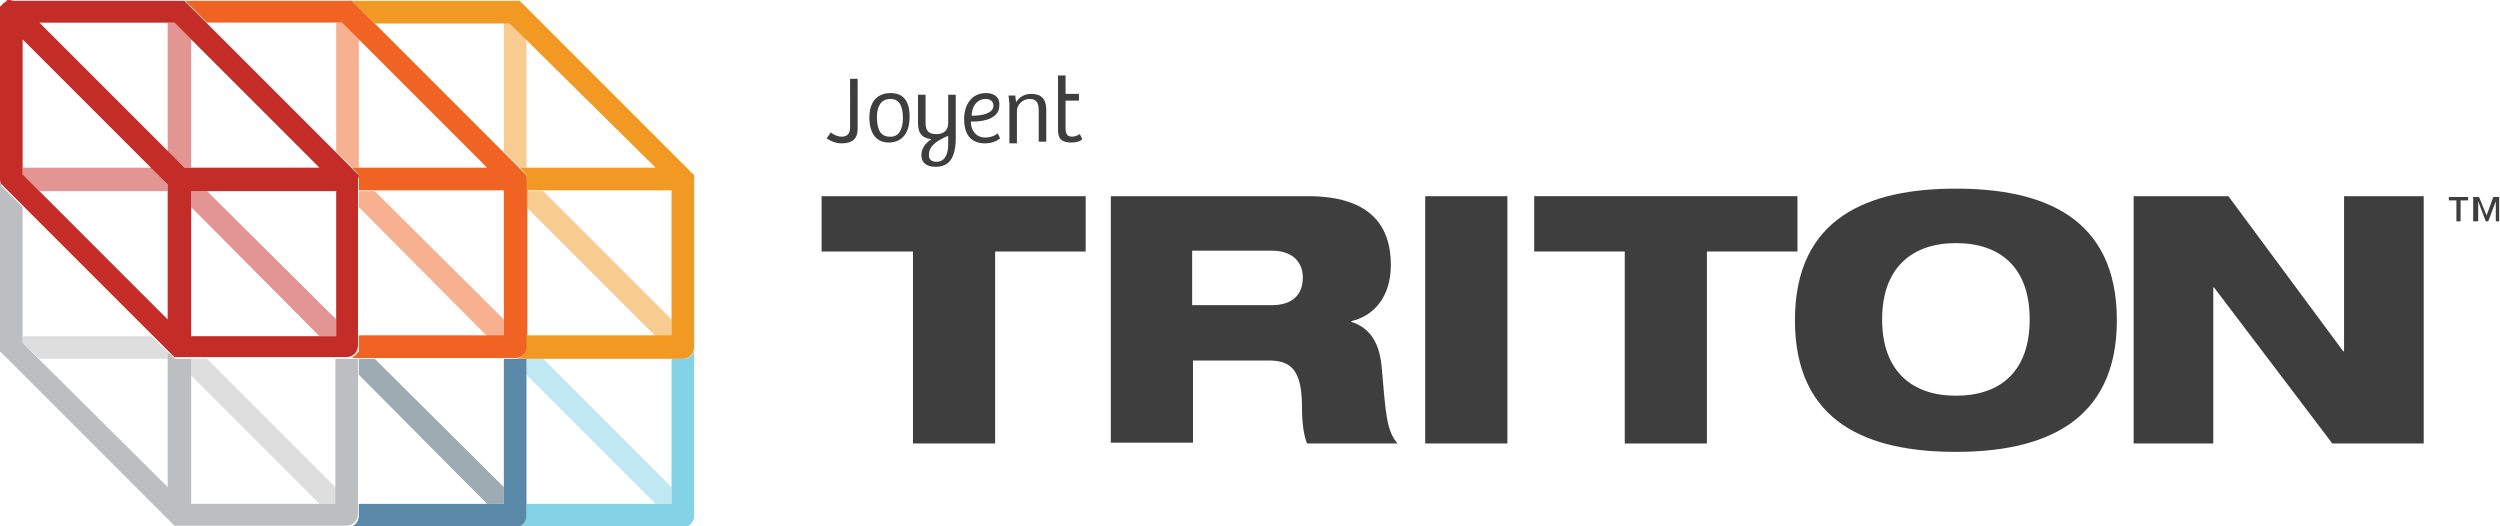 <?xml version="1.0" encoding="utf-8"?>
<!-- Generator: Adobe Illustrator 19.1.0, SVG Export Plug-In . SVG Version: 6.00 Build 0)  -->
<!DOCTYPE svg PUBLIC "-//W3C//DTD SVG 1.1//EN" "http://www.w3.org/Graphics/SVG/1.1/DTD/svg11.dtd">
<svg version="1.1" id="Layer_1" xmlns="http://www.w3.org/2000/svg" xmlns:xlink="http://www.w3.org/1999/xlink" x="0px" y="0px"
	 width="298.2px" height="62.8px" viewBox="0 0 298.2 62.8" enable-background="new 0 0 298.2 62.8" xml:space="preserve">
<g>
	<g id="XMLID_35277_">
		<path id="XMLID_35290_" fill-rule="evenodd" clip-rule="evenodd" fill="#3E3E3F" d="M99.1,15.8c0.4,0.3,0.8,0.5,1.3,0.5
			c0.8,0,1-0.5,1-1.2V9.4h0.9v4.7c0,0.4,0,0.9,0,1.3c0,1.1-0.6,1.7-1.9,1.7c-0.9,0-1.5-0.4-1.8-0.6L99.1,15.8z M107.7,14.1
			c0-1.4-0.4-2.3-1.5-2.3c-1.1,0-1.6,0.9-1.6,2.1c0,1.1,0.2,2.4,1.5,2.4C107.2,16.4,107.7,15.4,107.7,14.1z M106.2,11.1
			c0.8,0,2.3,0.2,2.3,2.8c0,2.2-1.1,3.1-2.5,3.1c-1.4,0-2.3-1-2.3-3C103.7,11.7,105.1,11.1,106.2,11.1 M114,16.7v-5.4h-0.9v3.4
			c0,0.8-0.5,1.3-1.4,1.3c-1.2,0-1.3-0.7-1.3-1.5v-3.2h-0.9v3.4c0,1.3,0.6,1.8,1.6,1.9c-0.6,0.4-1.2,1-1.2,1.9
			c0,0.9,0.6,1.4,1.7,1.4c1.2,0,1.9-0.6,2.2-1.7C113.9,17.9,114,17.2,114,16.7z M111.7,19.3c1,0,1.4-0.9,1.4-2.1v-1
			c-1.4,0.6-2.3,1.2-2.3,2.3C110.8,19,111.1,19.3,111.7,19.3z M117.6,11.1c-1.7,0-2.6,1.4-2.6,3.1c0,1.7,0.7,2.9,2.5,2.9
			c0.9,0,1.6-0.4,1.8-0.6l-0.3-0.6c-0.2,0.2-0.7,0.5-1.5,0.5c-1.2,0-1.7-1-1.7-1.9c0.1,0,0.2,0,0.3,0c1.1,0,3.1-0.3,3.1-1.9
			C119.3,11.7,118.7,11.1,117.6,11.1z M117.6,11.8c-1.2,0-1.7,1.1-1.7,2c0.1,0,0.1,0,0.2,0c0.8,0,2.4-0.2,2.4-1.2
			C118.5,12.1,118.1,11.8,117.6,11.8z M121.3,16.9v-3.7c0-0.7,0.7-1.4,1.5-1.4c1,0,1.1,0.7,1.1,1.5v3.6h0.9v-3.8
			c0-1.3-0.6-1.9-1.8-1.9c-0.7,0-1.4,0.3-1.8,1l-0.1-0.8h-0.8l0.1,0.9v4.8H121.3z M126.2,9v6.3c0,0.8,0,1.7,1.6,1.7
			c0.5,0,1-0.1,1.3-0.4l-0.3-0.6c-0.2,0.1-0.5,0.3-0.9,0.3c-0.5,0-0.8-0.2-0.8-1V12h1.6v-0.8h-1.6V9H126.2z"/>
		<g id="XMLID_35316_">
			<g>
				<path id="XMLID_112_" fill="#3E3E3F" d="M98,23.4h31.5V30h-10.8v22.9h-9.8V30H98V23.4z"/>
				<path id="XMLID_109_" fill="#3E3E3F" d="M132.4,23.4H156c7.2,0,9.9,3.3,9.9,8.2c0,3.9-2.1,6.1-4.7,6.7v0.1
					c1.9,0.6,3.3,2.1,3.6,5.3c0.5,5.8,0.6,7.7,1.9,9.2h-10.8c-0.5-1.3-0.6-3-0.6-4.4c0-4.6-1.5-5.5-4-5.5h-9v9.8h-9.8V23.4z
					 M142.2,36.4h9.5c2.4,0,3.7-1.2,3.7-3.3c0-1.9-1.3-3.2-3.7-3.2h-9.5V36.4z"/>
				<path id="XMLID_107_" fill="#3E3E3F" d="M170,23.4h9.8v29.5H170V23.4z"/>
				<path id="XMLID_105_" fill="#3E3E3F" d="M182.9,23.4h31.5V30h-10.8v22.9h-9.8V30h-10.8V23.4z"/>
				<path id="XMLID_102_" fill="#3E3E3F" d="M233.3,22.5c10.4,0,19.2,3.4,19.2,15.7c0,12.2-8.8,15.7-19.2,15.7
					c-10.4,0-19.2-3.4-19.2-15.7C214.1,25.9,222.9,22.5,233.3,22.5z M233.3,47.2c5.3,0,8.8-2.9,8.8-9.1c0-6.2-3.5-9.1-8.8-9.1
					c-5.2,0-8.8,2.9-8.8,9.1C224.5,44.3,228.1,47.2,233.3,47.2z"/>
				<path id="XMLID_100_" fill="#3E3E3F" d="M254.5,23.4h11.3l13.7,18.5h0.1V23.4h9.5v29.5h-10.9l-14.1-18.6H264v18.6h-9.5V23.4z"/>
			</g>
		</g>
		<g id="XMLID_35331_">
			<path id="XMLID_35332_" fill="#3E3E3F" d="M294.4,23.9h-0.9v2.5H293v-2.5h-0.9v-0.4h2.3V23.9z M298.2,26.4h-0.5V24h0l-0.9,2.4
				h-0.3l-0.9-2.4h0v2.4H295v-2.9h0.7l0.9,2.2l0.8-2.2h0.7V26.4z"/>
		</g>
	</g>
	<g id="XMLID_34924_">
		<g id="XMLID_34928_" opacity="0.5">
			<polygon id="XMLID_34929_" fill="#3B5967" points="42.8,42.8 42.8,44.7 58.1,60.1 60.1,60.1 60.1,58.1 44.7,42.8 			"/>
		</g>
		<path id="XMLID_34930_" fill="#C42C28" d="M42.8,21.1c0,0,0-0.1,0-0.1c0,0,0-0.1,0-0.1c0,0,0-0.1-0.1-0.1c0,0,0-0.1-0.1-0.1
			c-0.1-0.1-0.1-0.1-0.2-0.2l-20-20c-0.1-0.1-0.1-0.1-0.2-0.2c0,0-0.1,0-0.1-0.1c0,0-0.1-0.1-0.1-0.1c0,0-0.1,0-0.1,0
			c0,0-0.1,0-0.1,0c-0.1,0-0.2,0-0.3,0h-20C1.3,0,1.2,0,1.1,0c0,0-0.1,0-0.1,0c0,0-0.1,0-0.1,0c0,0-0.1,0-0.1,0.1c0,0-0.1,0-0.1,0.1
			C0.5,0.3,0.3,0.5,0.2,0.6c0,0,0,0.1-0.1,0.1c0,0-0.1,0.1-0.1,0.1c0,0,0,0.1,0,0.1c0,0,0,0.1,0,0.1c0,0.1,0,0.2,0,0.3v20
			c0,0.1,0,0.2,0,0.3c0,0,0,0.1,0,0.1c0,0,0,0.1,0,0.1c0,0,0,0.1,0.1,0.1c0,0,0,0.1,0.1,0.1c0.1,0.1,0.1,0.1,0.2,0.2l20,20
			c0.1,0.1,0.1,0.1,0.2,0.2c0,0,0.1,0,0.1,0.1c0,0,0.1,0.1,0.1,0.1c0,0,0.1,0,0.1,0c0,0,0.1,0,0.1,0c0.1,0,0.2,0,0.3,0h20
			c0.8,0,1.4-0.6,1.4-1.4v-20C42.8,21.3,42.8,21.2,42.8,21.1z M2.7,4.7L20,22v16.1L2.7,20.8V4.7z M22,20L4.7,2.7h16.1L38.1,20H22z
			 M22.8,40.1V22.8h17.3v17.3H22.8z"/>
		<g id="XMLID_34935_" opacity="0.5">
			<polygon id="XMLID_34936_" fill="#C52B27" points="22.8,22.8 22.8,24.7 38.1,40.1 40.1,40.1 40.1,38.1 24.7,22.8 			"/>
			<polygon id="XMLID_34937_" fill="#C52B27" points="20,2.7 20,18.1 22,20 22.8,20 22.8,4.7 20.8,2.7 			"/>
			<polygon id="XMLID_34938_" fill="#C52B27" points="18.1,20 2.7,20 2.7,20.8 4.7,22.8 20,22.8 20,22 			"/>
			<path id="XMLID_34940_" fill="#C52B27" d="M41.8,42.7c0,0,0.1,0,0.1,0C41.9,42.7,41.9,42.7,41.8,42.7z"/>
			<path id="XMLID_34941_" fill="#C52B27" d="M42.6,42.1c0,0,0,0.1-0.1,0.1C42.6,42.2,42.6,42.1,42.6,42.1z"/>
			<path id="XMLID_34942_" fill="#C52B27" d="M42.7,41.8c0,0,0,0.1,0,0.1C42.7,41.9,42.7,41.9,42.7,41.8z"/>
			<path id="XMLID_34944_" fill="#C52B27" d="M42.8,41.4c0,0.1,0,0.2,0,0.3C42.8,41.6,42.8,41.5,42.8,41.4z"/>
			<path id="XMLID_34946_" fill="#C52B27" d="M41.4,42.8c0.1,0,0.2,0,0.3,0C41.6,42.8,41.5,42.8,41.4,42.8z"/>
			<path id="XMLID_34947_" fill="#C52B27" d="M42.1,42.6c0,0,0.1,0,0.1-0.1C42.2,42.6,42.1,42.6,42.1,42.6z"/>
		</g>
		<path id="XMLID_34948_" fill="#F16323" d="M62.8,21.1c0,0,0-0.1,0-0.1c0,0,0-0.1,0-0.1c0,0,0-0.1-0.1-0.1c0,0,0-0.1-0.1-0.1
			c-0.1-0.1-0.1-0.1-0.2-0.2l-20-20c-0.1-0.1-0.1-0.1-0.2-0.2c0,0-0.1,0-0.1-0.1c0,0-0.1-0.1-0.1-0.1c0,0-0.1,0-0.1,0
			c0,0-0.1,0-0.1,0c-0.1,0-0.2,0-0.3,0h-20c0.1,0,0.2,0,0.3,0h0c0,0,0.1,0,0.1,0c0,0,0.1,0,0.1,0h0c0.1,0,0.1,0.1,0.2,0.1
			c0,0,0,0,0,0l0,0c0.1,0.1,0.1,0.1,0.2,0.2l2.3,2.3h16.1L58.1,20H42l0.4,0.4c0.1,0.1,0.1,0.1,0.2,0.2c0,0,0,0.1,0.1,0.1
			c0,0,0.1,0.1,0.1,0.1c0,0,0,0.1,0,0.1c0,0,0,0.1,0,0.1c0,0.1,0,0.2,0,0.3v1.4h17.3v17.3H42.8v1.4c0,0.1,0,0.2,0,0.3
			c0,0,0,0.1,0,0.1c0,0,0,0.1,0,0.1c0,0,0,0.1-0.1,0.1c0,0,0,0.1-0.1,0.1c-0.1,0.2-0.2,0.3-0.4,0.4c0,0-0.1,0-0.1,0.1
			c0,0-0.1,0.1-0.1,0.1c0,0-0.1,0-0.1,0c0,0-0.1,0-0.1,0c-0.1,0-0.2,0-0.3,0h20c0.8,0,1.4-0.6,1.4-1.4v-20
			C62.8,21.3,62.8,21.2,62.8,21.1z"/>
		<path fill="#BDBEC0" d="M41.4,42.8h-1.4v17.3H22.8V42.8h-1.4c-0.1,0-0.2,0-0.3,0c0,0-0.1,0-0.1,0c0,0-0.1,0-0.1,0
			c0,0-0.1,0-0.1-0.1c0,0-0.1,0-0.1-0.1c-0.1-0.1-0.1-0.1-0.2-0.2L20,42v16.1L2.7,40.9V24.7l-2.3-2.3c-0.1-0.1-0.1-0.1-0.2-0.2l0,0
			c0,0,0,0,0-0.1c0-0.1-0.1-0.2-0.1-0.3c0,0,0,0,0-0.1l0,0C0,21.7,0,21.5,0,21.4v20c0,0.1,0,0.2,0,0.3c0,0,0,0.1,0,0.1
			c0,0,0,0.1,0,0.1c0,0,0,0.1,0.1,0.1c0,0,0,0.1,0.1,0.1c0.1,0.1,0.1,0.1,0.2,0.2l20,20c0.1,0.1,0.1,0.1,0.2,0.2c0,0,0.1,0,0.1,0.1
			c0,0,0.1,0.1,0.1,0.1c0,0,0.1,0,0.1,0c0,0,0.1,0,0.1,0c0.1,0,0.2,0,0.3,0h20c0.8,0,1.4-0.6,1.4-1.4V42.8H41.4z"/>
		<g id="XMLID_34949_">
			<polygon id="XMLID_34950_" opacity="0.5" fill="#F16323" points="42.8,20 42.8,4.7 40.9,2.7 40.1,2.7 40.1,18.1 42,20 			"/>
			<polygon id="XMLID_34951_" opacity="0.5" fill="#F16323" points="42.8,22.8 42.8,24.7 58.1,40.1 60.1,40.1 60.1,38.1 44.7,22.8 
							"/>
			<path id="XMLID_34952_" opacity="0.5" fill="#F16323" d="M41.8,0.1c0,0,0.1,0,0.1,0c0,0,0.1,0,0.1,0.1c0,0,0.1,0,0.1,0.1
				c0.1,0.1,0.1,0.1,0.2,0.2l0,0c-0.2-0.3-0.6-0.4-1-0.4c0.1,0,0.2,0,0.3,0C41.7,0,41.8,0.1,41.8,0.1z"/>
		</g>
		<g id="XMLID_34953_" opacity="0.5">
			<path id="XMLID_34954_" fill="#F19922" d="M62,0.1c0,0,0.1,0,0.1,0.1c0,0,0,0,0.1,0C62.1,0.2,62.1,0.1,62,0.1z"/>
			<path id="XMLID_34955_" fill="#F19922" d="M62.4,0.4c-0.1-0.1-0.1-0.1-0.2-0.2C62.3,0.3,62.4,0.3,62.4,0.4z"/>
			<polygon id="XMLID_34956_" fill="#F19922" points="60.1,2.7 60.1,18.1 62,20 62.8,20 62.8,4.7 60.9,2.7 			"/>
			<path id="XMLID_34957_" fill="#F19922" d="M61.8,0.1C61.9,0.1,61.9,0.1,61.8,0.1c0,0-0.1,0-0.1,0C61.8,0,61.8,0.1,61.8,0.1z"/>
			<polygon id="XMLID_34958_" fill="#F19922" points="62.8,22.8 62.8,24.7 78.2,40.1 80.1,40.1 80.1,38.1 64.8,22.8 			"/>
		</g>
		<polygon id="XMLID_34959_" opacity="0.5" fill="#83D2E6" points="64.8,42.8 62.8,42.8 62.8,44.7 78.2,60.1 80.1,60.1 80.1,58.1 		
			"/>
		<path id="XMLID_34960_" fill="#83D2E6" d="M81.5,42.8h-1.4v17.3H62.8v1.4c0,0.8-0.6,1.4-1.4,1.4h20c0.8,0,1.4-0.6,1.4-1.4v-20
			C82.9,42.2,82.2,42.8,81.5,42.8z"/>
		<path id="XMLID_34961_" fill="#5A88A9" d="M61.5,42.8h-1.4v17.3H42.8v1.4c0,0.8-0.6,1.4-1.4,1.4h20c0.8,0,1.4-0.6,1.4-1.4V42.8
			H61.5z"/>
		<g id="XMLID_34962_" opacity="0.5">
			<polygon id="XMLID_34963_" fill="#BDBEC0" points="38.1,60.1 40.1,60.1 40.1,58.2 24.7,42.8 22.8,42.8 22.8,44.8 			"/>
			<polygon id="XMLID_34964_" fill="#BDBEC0" points="2.7,40.9 4.7,42.8 20,42.8 20,42 18.1,40.1 2.7,40.1 			"/>
		</g>
		<path id="XMLID_34965_" fill="#F19922" d="M82.8,21.1c0,0,0-0.1,0-0.1c0,0,0-0.1,0-0.1c0,0,0-0.1-0.1-0.1c0,0,0-0.1-0.1-0.1
			c-0.1-0.1-0.1-0.1-0.2-0.2l-20-20c-0.1-0.1-0.1-0.1-0.2-0.2c0,0-0.1,0-0.1-0.1c0,0-0.1-0.1-0.1-0.1c0,0-0.1,0-0.1,0
			c0,0-0.1,0-0.1,0c-0.1,0-0.2,0-0.3,0h-20c0.1,0,0.2,0,0.3,0c0,0,0.1,0,0.1,0c0,0,0.1,0,0.1,0c0,0,0.1,0,0.1,0.1c0,0,0.1,0,0.1,0.1
			c0.1,0.1,0.1,0.1,0.2,0.2l2.3,2.3h16.1L78.2,20H62l0.4,0.4c0.1,0.1,0.1,0.1,0.2,0.2c0,0,0,0.1,0.1,0.1c0,0,0.1,0.1,0.1,0.1
			c0,0,0,0.1,0,0.1c0,0,0,0.1,0,0.1c0,0.1,0,0.2,0,0.3v1.4h17.3v17.3H62.8v1.4c0,0.8-0.6,1.4-1.4,1.4h20c0.8,0,1.4-0.6,1.4-1.4v-20
			C82.9,21.3,82.8,21.2,82.8,21.1z"/>
	</g>
</g>
</svg>
